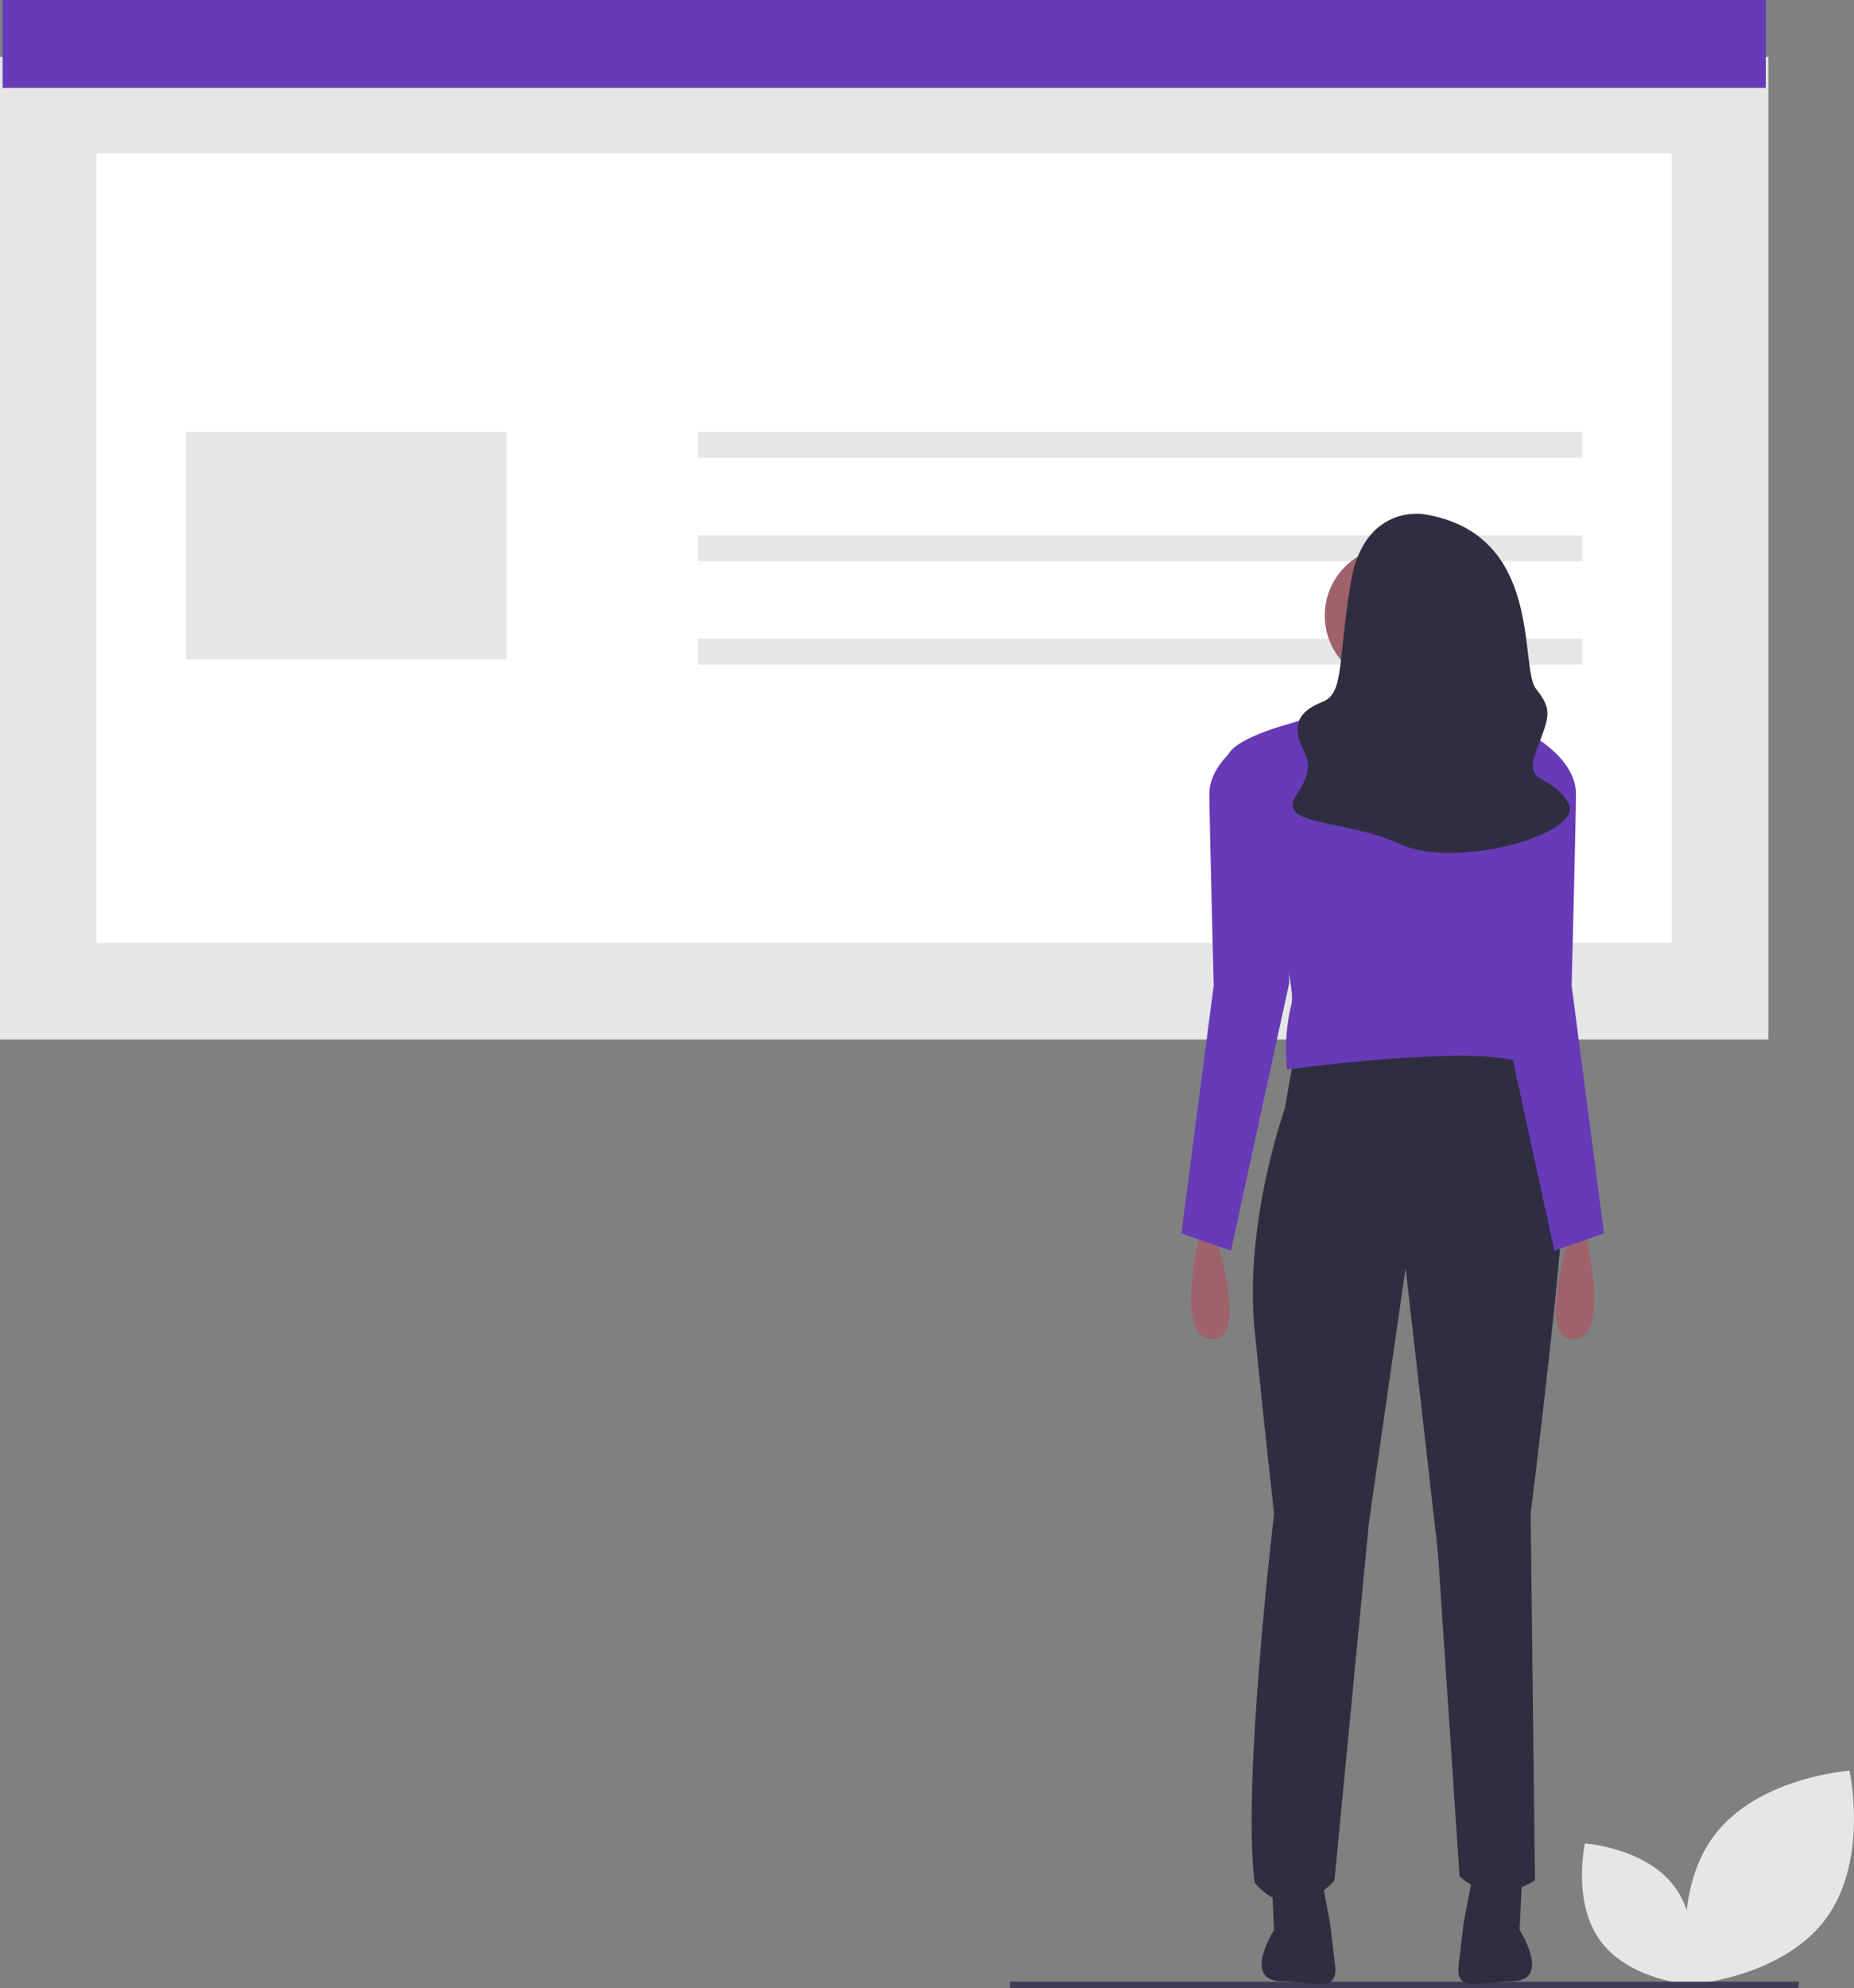 <svg id="adc239e9-c38c-4229-b70b-50c7df3ef2aa" data-name="Layer 1" xmlns="http://www.w3.org/2000/svg" width="606.352" height="650.047" viewBox="0 0 606.352 650.047"><rect x="0" y="0" width="606.352" height="650.047" fill="#808080" stroke="none"/><path d="M893.824,752.518c-14.42,19.311-44.352,21.344-44.352,21.344s-6.554-29.277,7.866-48.588,44.352-21.344,44.352-21.344S908.244,733.207,893.824,752.518Z" transform="translate(-296.824 -124.977)" fill="#e6e6e6"/><path d="M820.367,759.777c9.515,12.743,29.267,14.084,29.267,14.084s4.324-19.319-5.191-32.062-29.267-14.084-29.267-14.084S810.852,747.035,820.367,759.777Z" transform="translate(-296.824 -124.977)" fill="#e6e6e6"/><polygon points="588.056 650.047 330.318 650.047 330.318 647.941 588.438 647.941 588.056 650.047" fill="#3f3d56"/><rect y="18.602" width="578.34" height="321.3" fill="#e6e6e6"/><path d="M328.406,433.295H843.581V175.161H328.406Z" transform="translate(-296.824 -124.977)" fill="#fff"/><rect x="0.846" width="576.649" height="28.748" fill="#673ab7"/><rect x="60.811" y="141.203" width="104.845" height="74.406" fill="#e6e6e6"/><rect x="228.358" y="141.203" width="289.17" height="8.455" fill="#e6e6e6"/><rect x="228.358" y="175.024" width="289.17" height="8.455" fill="#e6e6e6"/><rect x="228.358" y="208.845" width="289.17" height="8.455" fill="#e6e6e6"/><path d="M719.86,471.151l-2.821,16.218s-13.398,37.372-9.872,72.629,6.346,59.936,6.346,59.936-10.577,88.847-6.346,120.578c0,0,11.282,15.513,26.09-.705l11.282-117.052L756.527,539.549l10.577,93.078,7.051,105.77s9.872,10.577,24.68,1.41l-1.41-119.873s12.692-101.539,10.577-110.001-16.218-41.603-16.218-41.603Z" transform="translate(-296.824 -124.977)" fill="#2f2e41"/><path d="M712.809,741.217l.705,14.808s-10.747,16.762,2.65,16.762c.134,0-.132 0,0,0,9.689-.031,18.446,4.33,17.301-5.291l-1.617-13.586-2.821-14.808Z" transform="translate(-296.824 -124.977)" fill="#2f2e41"/><path d="M794.519,741.217l-.705,14.808s10.747,16.762-2.65,16.762c-.134,0,.132 0,0,0-9.689-.031-18.446,4.33-17.301-5.291l1.617-13.586,2.821-14.808Z" transform="translate(-296.824 -124.977)" fill="#2f2e41"/><circle cx="455.825" cy="201.269" r="22.564" fill="#9f616a"/><path d="M742.777,341.054s2.821,32.436-5.641,37.372,35.257,2.821,35.257,2.821-9.872-38.077-9.167-42.308Z" transform="translate(-296.824 -124.977)" fill="#ffb8b8"/><path d="M785.437,361.855s-28.205-12.692-67.693,0c0,0-17.276,4.583-19.391,10.224s23.622,70.161,20.801,81.443a61.235,61.235,0,0,0-1.41,21.154s62.052-8.462,76.86-2.115c0,0-5.641-18.333-4.231-31.026s13.398-71.924,13.398-71.924S797.425,363.266,785.437,361.855Z" transform="translate(-296.824 -124.977)" fill="#673ab7"/><path d="M810.117,529.677s-10.577,32.436.705,33.141,6.346-24.68,6.346-24.68l-1.41-8.462Z" transform="translate(-296.824 -124.977)" fill="#9f616a"/><path d="M788.963,373.843l14.808-4.231s8.462,6.346,8.462,14.808-1.41,62.757-1.41,62.757l10.577,81.09-16.218,5.641-19.039-87.436Z" transform="translate(-296.824 -124.977)" fill="#673ab7"/><path d="M694.475,529.677s10.577,32.436-.705,33.141-6.346-24.68-6.346-24.68l1.41-8.462Z" transform="translate(-296.824 -124.977)" fill="#9f616a"/><path d="M715.629,373.843l-14.808-4.231s-8.462,6.346-8.462,14.808,1.41,62.757,1.41,62.757l-10.577,81.09,16.218,5.641,19.039-87.436Z" transform="translate(-296.824 -124.977)" fill="#673ab7"/><path d="M762.521,293.105s-19.744-3.526-23.975,22.564-2.115,35.962-9.167,38.782-9.167,6.346-7.756,11.987,6.346,7.756-.705,18.333,15.513,7.756,33.846,16.218,60.641-3.526,55-13.398-14.808-5.641-10.577-16.923,5.641-13.398,0-20.449S802.008,299.451,762.521,293.105Z" transform="translate(-296.824 -124.977)" fill="#2f2e41"/></svg>